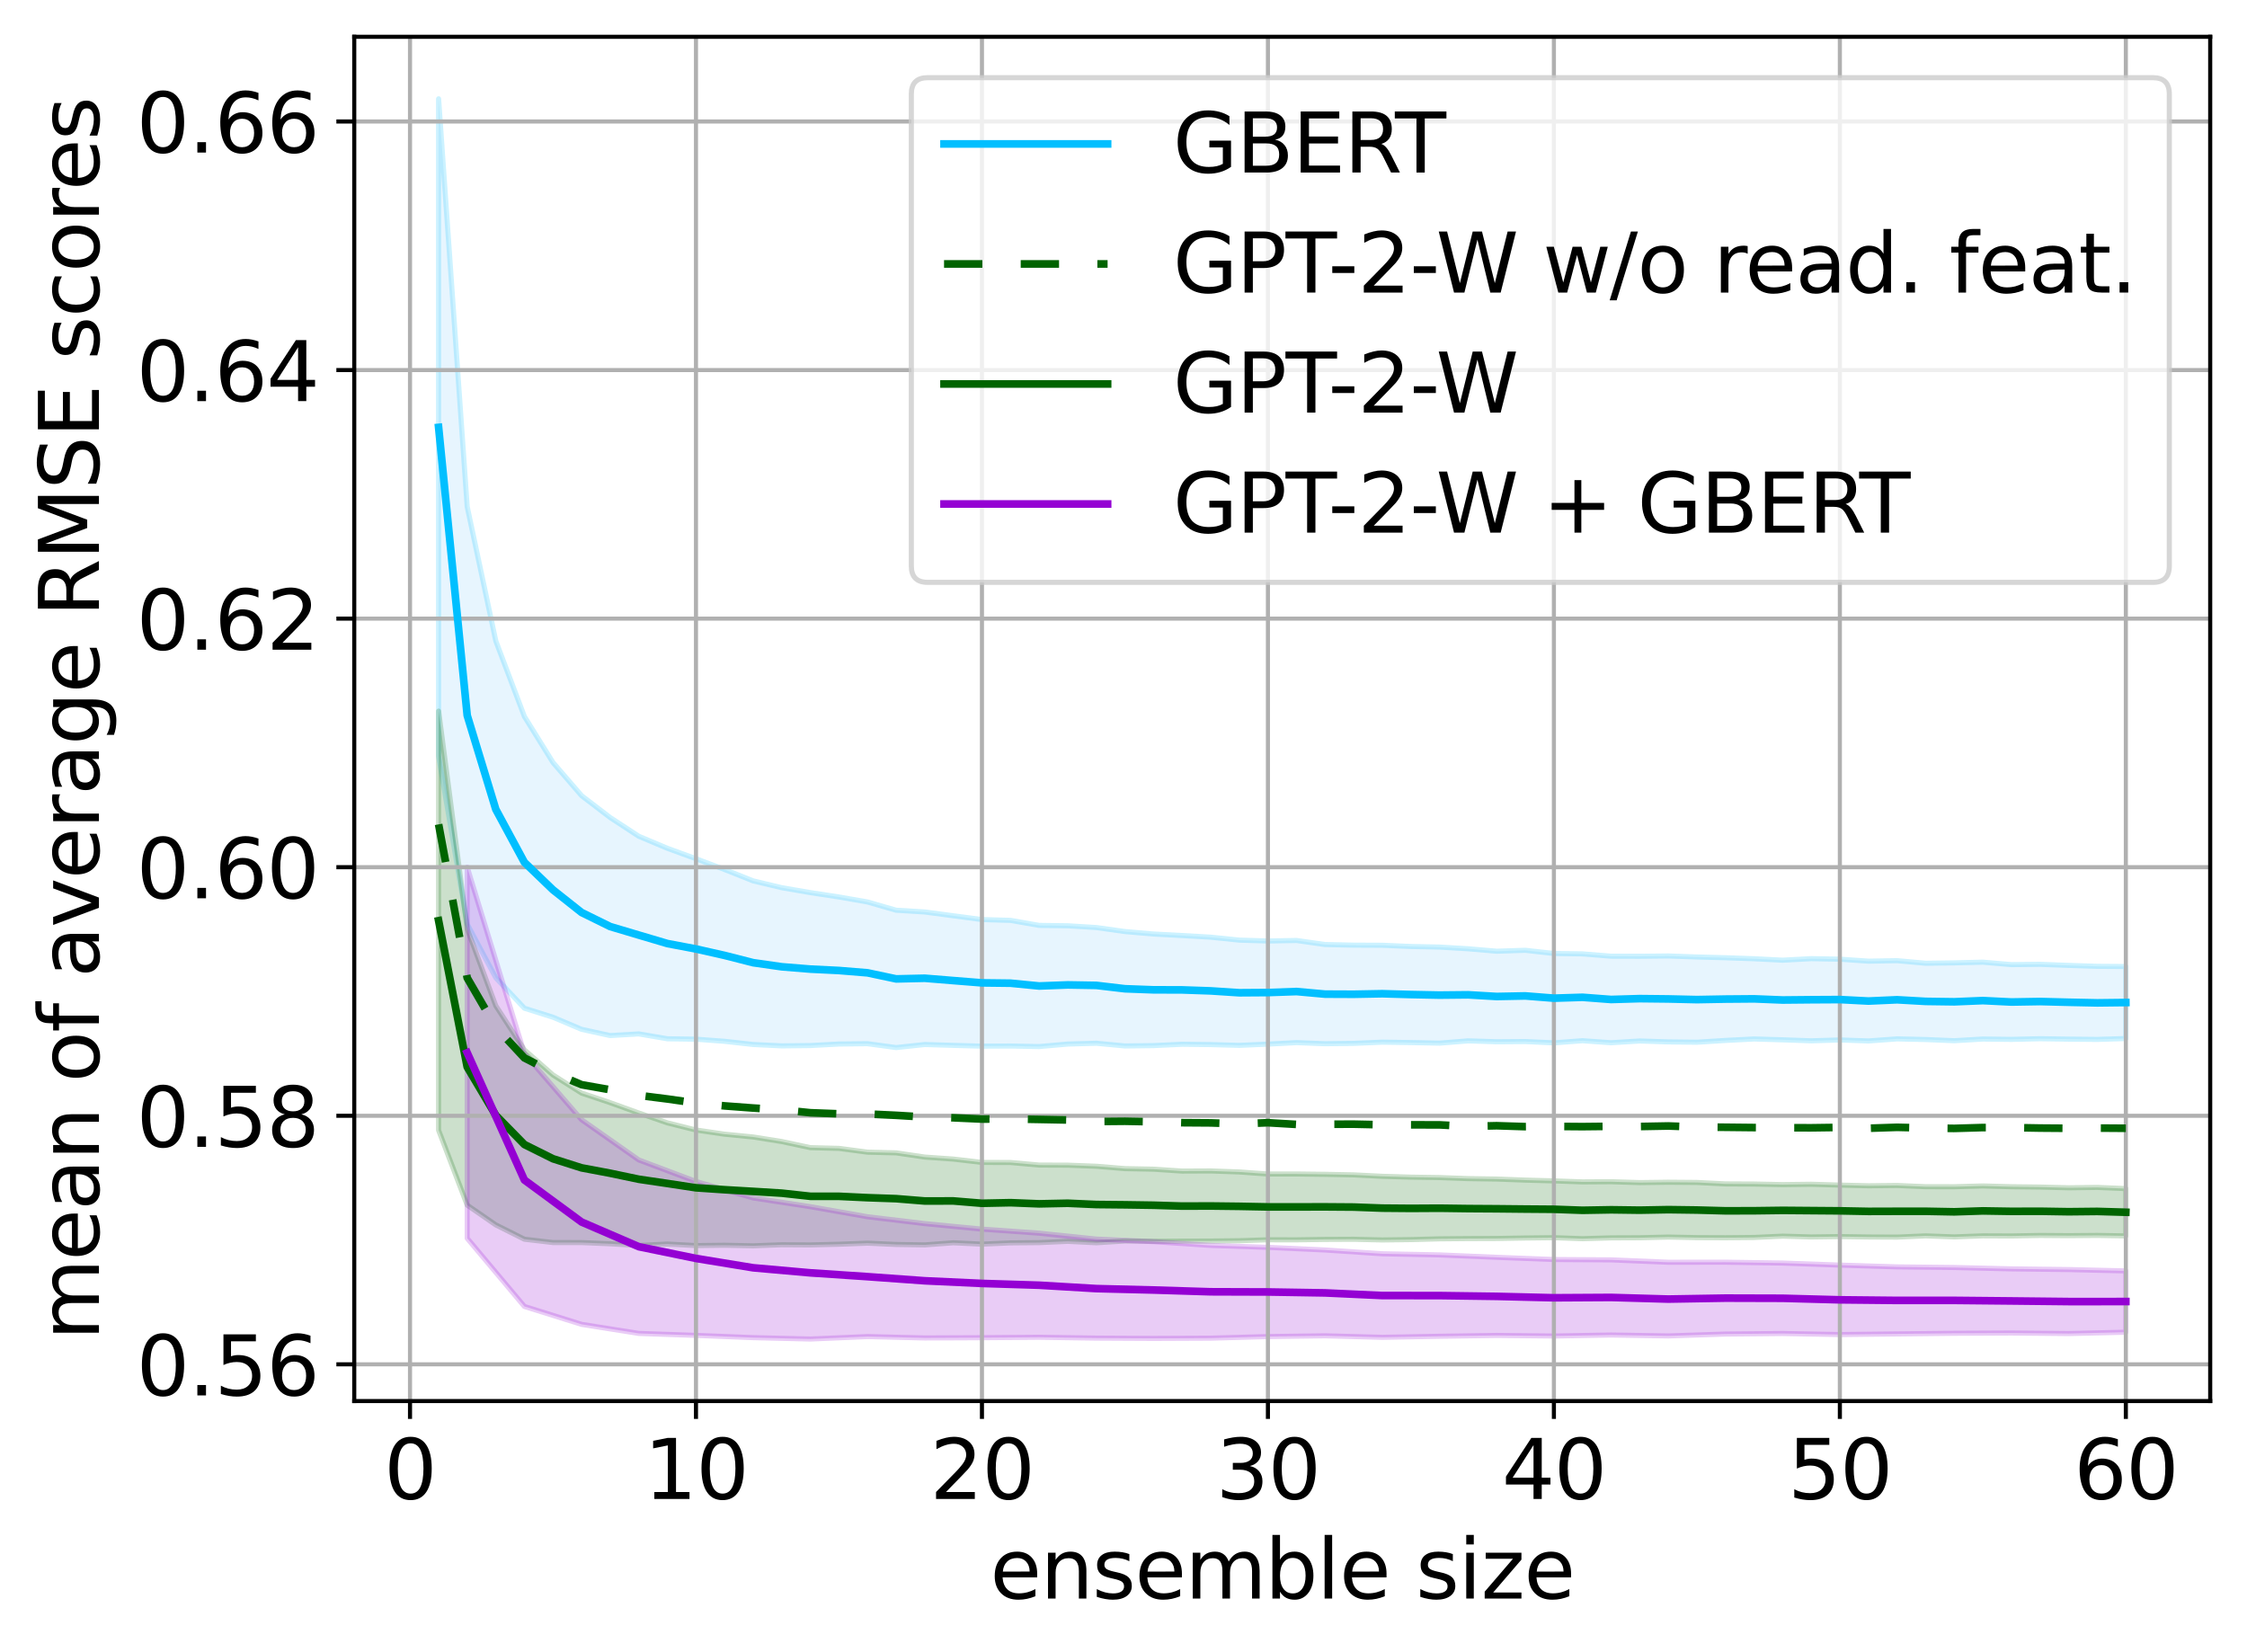 <?xml version="1.0" encoding="utf-8" standalone="no"?>
<!DOCTYPE svg PUBLIC "-//W3C//DTD SVG 1.1//EN"
  "http://www.w3.org/Graphics/SVG/1.1/DTD/svg11.dtd">
<svg xmlns:xlink="http://www.w3.org/1999/xlink" width="439.64pt" height="323.29pt" viewBox="0 0 439.64 323.29" xmlns="http://www.w3.org/2000/svg" version="1.1">
 <defs>
  <style type="text/css">*{stroke-linejoin: round; stroke-linecap: butt}</style>
 </defs>
 <g id="figure_1">
  <g id="patch_1">
   <path d="M 0 323.29 
L 439.64 323.29 
L 439.64 0 
L 0 0 
z
" style="fill: #ffffff"/>
  </g>
  <g id="axes_1">
   <g id="patch_2">
    <path d="M 69.31 274.12 
L 432.44 274.12 
L 432.44 7.2 
L 69.31 7.2 
z
" style="fill: #ffffff"/>
   </g>
   <g id="PolyCollection_1">
    <defs>
     <path id="mc27f3100af" d="M 85.816 -303.957 
L 85.816 -175.389 
L 91.411 -142.479 
L 97.006 -131.984 
L 102.602 -126.025 
L 108.197 -124.263 
L 113.792 -121.894 
L 119.387 -120.674 
L 124.982 -121.002 
L 130.578 -120.045 
L 136.173 -119.967 
L 141.768 -119.552 
L 147.363 -118.928 
L 152.959 -118.658 
L 158.554 -118.72 
L 164.149 -119.021 
L 169.744 -119.085 
L 175.339 -118.325 
L 180.935 -118.923 
L 186.53 -118.755 
L 192.125 -118.602 
L 197.72 -118.63 
L 203.316 -118.521 
L 208.911 -119.015 
L 214.506 -119.172 
L 220.101 -118.641 
L 225.696 -118.709 
L 231.292 -118.975 
L 236.887 -118.908 
L 242.482 -118.756 
L 248.077 -119.003 
L 253.673 -119.293 
L 259.268 -119.078 
L 264.863 -119.148 
L 270.458 -119.383 
L 276.054 -119.303 
L 281.649 -119.192 
L 287.244 -119.638 
L 292.839 -119.464 
L 298.434 -119.504 
L 304.03 -119.247 
L 309.625 -119.669 
L 315.22 -119.27 
L 320.815 -119.615 
L 326.411 -119.434 
L 332.006 -119.369 
L 337.601 -119.722 
L 343.196 -120.009 
L 348.791 -119.844 
L 354.387 -119.648 
L 359.982 -119.814 
L 365.577 -119.622 
L 371.172 -120.025 
L 376.768 -119.9 
L 382.363 -119.667 
L 387.958 -119.997 
L 393.553 -119.926 
L 399.148 -120.056 
L 404.744 -119.977 
L 410.339 -119.922 
L 415.934 -120.093 
L 415.934 -134.186 
L 415.934 -134.186 
L 410.339 -134.225 
L 404.744 -134.406 
L 399.148 -134.614 
L 393.553 -134.555 
L 387.958 -135.037 
L 382.363 -134.901 
L 376.768 -134.824 
L 371.172 -135.333 
L 365.577 -135.235 
L 359.982 -135.623 
L 354.387 -135.727 
L 348.791 -135.425 
L 343.196 -135.71 
L 337.601 -135.906 
L 332.006 -136.053 
L 326.411 -136.25 
L 320.815 -136.19 
L 315.22 -136.205 
L 309.625 -136.658 
L 304.03 -136.735 
L 298.434 -137.362 
L 292.839 -137.181 
L 287.244 -137.659 
L 281.649 -137.991 
L 276.054 -138.103 
L 270.458 -138.344 
L 264.863 -138.368 
L 259.268 -138.486 
L 253.673 -139.281 
L 248.077 -139.181 
L 242.482 -139.351 
L 236.887 -139.926 
L 231.292 -140.247 
L 225.696 -140.546 
L 220.101 -141.027 
L 214.506 -141.812 
L 208.911 -142.157 
L 203.316 -142.234 
L 197.72 -143.214 
L 192.125 -143.373 
L 186.53 -144.115 
L 180.935 -144.858 
L 175.339 -145.201 
L 169.744 -146.813 
L 164.149 -147.792 
L 158.554 -148.643 
L 152.959 -149.609 
L 147.363 -150.938 
L 141.768 -153.165 
L 136.173 -155.274 
L 130.578 -157.316 
L 124.982 -159.671 
L 119.387 -163.332 
L 113.792 -167.613 
L 108.197 -174.104 
L 102.602 -183.107 
L 97.006 -197.886 
L 91.411 -224.155 
L 85.816 -303.957 
z
" style="stroke: #00bfff; stroke-opacity: 0.2"/>
    </defs>
    <g clip-path="url(#pdb41b72224)">
     <use xlink:href="#mc27f3100af" x="0" y="323.29" style="fill: #87cefa; fill-opacity: 0.2; stroke: #00bfff; stroke-opacity: 0.2"/>
    </g>
   </g>
   <g id="PolyCollection_2">
    <defs>
     <path id="m985835ddc8" d="M 85.816 -184.152 
L 85.816 -102.153 
L 91.411 -87.497 
L 97.006 -83.635 
L 102.602 -80.833 
L 108.197 -80.175 
L 113.792 -80.172 
L 119.387 -79.937 
L 124.982 -79.607 
L 130.578 -79.886 
L 136.173 -79.585 
L 141.768 -79.65 
L 147.363 -79.539 
L 152.959 -79.744 
L 158.554 -79.711 
L 164.149 -79.846 
L 169.744 -80.057 
L 175.339 -79.801 
L 180.935 -79.717 
L 186.53 -80.133 
L 192.125 -79.864 
L 197.72 -80.114 
L 203.316 -80.162 
L 208.911 -80.416 
L 214.506 -80.133 
L 220.101 -80.486 
L 225.696 -80.429 
L 231.292 -80.458 
L 236.887 -80.471 
L 242.482 -80.535 
L 248.077 -80.718 
L 253.673 -80.71 
L 259.268 -80.795 
L 264.863 -80.82 
L 270.458 -80.687 
L 276.054 -80.757 
L 281.649 -80.905 
L 287.244 -80.956 
L 292.839 -80.975 
L 298.434 -81.068 
L 304.03 -81.132 
L 309.625 -80.935 
L 315.22 -81.095 
L 320.815 -81.118 
L 326.411 -81.251 
L 332.006 -81.143 
L 337.601 -81.122 
L 343.196 -81.174 
L 348.791 -81.43 
L 354.387 -81.272 
L 359.982 -81.347 
L 365.577 -81.266 
L 371.172 -81.24 
L 376.768 -81.486 
L 382.363 -81.282 
L 387.958 -81.491 
L 393.553 -81.467 
L 399.148 -81.565 
L 404.744 -81.525 
L 410.339 -81.571 
L 415.934 -81.48 
L 415.934 -90.734 
L 415.934 -90.734 
L 410.339 -90.968 
L 404.744 -90.896 
L 399.148 -91.036 
L 393.553 -91.099 
L 387.958 -91.253 
L 382.363 -91.098 
L 376.768 -91.106 
L 371.172 -91.344 
L 365.577 -91.284 
L 359.982 -91.421 
L 354.387 -91.583 
L 348.791 -91.516 
L 343.196 -91.627 
L 337.601 -91.654 
L 332.006 -91.937 
L 326.411 -91.981 
L 320.815 -91.908 
L 315.22 -92.081 
L 309.625 -92.046 
L 304.03 -92.244 
L 298.434 -92.395 
L 292.839 -92.601 
L 287.244 -92.689 
L 281.649 -92.892 
L 276.054 -92.975 
L 270.458 -93.139 
L 264.863 -93.42 
L 259.268 -93.528 
L 253.673 -93.595 
L 248.077 -93.59 
L 242.482 -93.991 
L 236.887 -94.187 
L 231.292 -94.161 
L 225.696 -94.532 
L 220.101 -94.643 
L 214.506 -95.105 
L 208.911 -95.32 
L 203.316 -95.342 
L 197.72 -95.841 
L 192.125 -95.858 
L 186.53 -96.508 
L 180.935 -96.904 
L 175.339 -97.727 
L 169.744 -97.86 
L 164.149 -98.602 
L 158.554 -98.748 
L 152.959 -99.938 
L 147.363 -100.834 
L 141.768 -101.38 
L 136.173 -102.197 
L 130.578 -103.594 
L 124.982 -105.523 
L 119.387 -107.545 
L 113.792 -109.419 
L 108.197 -112.968 
L 102.602 -117.884 
L 97.006 -126.512 
L 91.411 -141.551 
L 85.816 -184.152 
z
" style="stroke: #006400; stroke-opacity: 0.2"/>
    </defs>
    <g clip-path="url(#pdb41b72224)">
     <use xlink:href="#m985835ddc8" x="0" y="323.29" style="fill: #006400; fill-opacity: 0.2; stroke: #006400; stroke-opacity: 0.2"/>
    </g>
   </g>
   <g id="PolyCollection_3">
    <defs>
     <path id="m4ecbd7108c" d="M 91.411 -153.626 
L 91.411 -81.01 
L 102.602 -67.675 
L 113.792 -64.173 
L 124.982 -62.397 
L 136.173 -62.017 
L 147.363 -61.573 
L 158.554 -61.303 
L 169.744 -61.782 
L 180.935 -61.511 
L 192.125 -61.56 
L 203.316 -61.648 
L 214.506 -61.481 
L 225.696 -61.423 
L 236.887 -61.473 
L 248.077 -61.783 
L 259.268 -61.93 
L 270.458 -61.635 
L 281.649 -61.84 
L 292.839 -62.004 
L 304.03 -61.89 
L 315.22 -62.087 
L 326.411 -61.908 
L 337.601 -62.276 
L 348.791 -62.382 
L 359.982 -62.177 
L 371.172 -62.301 
L 382.363 -62.424 
L 393.553 -62.477 
L 404.744 -62.371 
L 415.934 -62.634 
L 415.934 -74.631 
L 415.934 -74.631 
L 404.744 -74.893 
L 393.553 -75.029 
L 382.363 -75.298 
L 371.172 -75.416 
L 359.982 -75.766 
L 348.791 -76.166 
L 337.601 -76.336 
L 326.411 -76.326 
L 315.22 -76.791 
L 304.03 -76.858 
L 292.839 -77.289 
L 281.649 -77.761 
L 270.458 -77.985 
L 259.268 -78.722 
L 248.077 -79.236 
L 236.887 -79.617 
L 225.696 -80.359 
L 214.506 -80.854 
L 203.316 -82.014 
L 192.125 -82.8 
L 180.935 -83.884 
L 169.744 -85.224 
L 158.554 -87.196 
L 147.363 -88.906 
L 136.173 -92.126 
L 124.982 -96.339 
L 113.792 -104.211 
L 102.602 -117.162 
L 91.411 -153.626 
z
" style="stroke: #9400d3; stroke-opacity: 0.2"/>
    </defs>
    <g clip-path="url(#pdb41b72224)">
     <use xlink:href="#m4ecbd7108c" x="0" y="323.29" style="fill: #9400d3; fill-opacity: 0.2; stroke: #9400d3; stroke-opacity: 0.2"/>
    </g>
   </g>
   <g id="matplotlib.axis_1">
    <g id="xtick_1">
     <g id="line2d_1">
      <path d="M 80.221 274.12 
L 80.221 7.2 
" clip-path="url(#pdb41b72224)" style="fill: none; stroke: #b0b0b0; stroke-width: 0.8; stroke-linecap: square"/>
     </g>
     <g id="line2d_2">
      <defs>
       <path id="ma9f2003263" d="M 0 0 
L 0 3.5 
" style="stroke: #000000; stroke-width: 0.8"/>
      </defs>
      <g>
       <use xlink:href="#ma9f2003263" x="80.221" y="274.12" style="stroke: #000000; stroke-width: 0.8"/>
      </g>
     </g>
     <g id="text_1">
      <!-- 0 -->
      <g transform="translate(75.131 293.277)scale(0.16 -0.16)">
       <defs>
        <path id="DejaVuSans-30" d="M 2034 4250 
Q 1547 4250 1301 3770 
Q 1056 3291 1056 2328 
Q 1056 1369 1301 889 
Q 1547 409 2034 409 
Q 2525 409 2770 889 
Q 3016 1369 3016 2328 
Q 3016 3291 2770 3770 
Q 2525 4250 2034 4250 
z
M 2034 4750 
Q 2819 4750 3233 4129 
Q 3647 3509 3647 2328 
Q 3647 1150 3233 529 
Q 2819 -91 2034 -91 
Q 1250 -91 836 529 
Q 422 1150 422 2328 
Q 422 3509 836 4129 
Q 1250 4750 2034 4750 
z
" transform="scale(0.016)"/>
       </defs>
       <use xlink:href="#DejaVuSans-30"/>
      </g>
     </g>
    </g>
    <g id="xtick_2">
     <g id="line2d_3">
      <path d="M 136.173 274.12 
L 136.173 7.2 
" clip-path="url(#pdb41b72224)" style="fill: none; stroke: #b0b0b0; stroke-width: 0.8; stroke-linecap: square"/>
     </g>
     <g id="line2d_4">
      <g>
       <use xlink:href="#ma9f2003263" x="136.173" y="274.12" style="stroke: #000000; stroke-width: 0.8"/>
      </g>
     </g>
     <g id="text_2">
      <!-- 10 -->
      <g transform="translate(125.993 293.277)scale(0.16 -0.16)">
       <defs>
        <path id="DejaVuSans-31" d="M 794 531 
L 1825 531 
L 1825 4091 
L 703 3866 
L 703 4441 
L 1819 4666 
L 2450 4666 
L 2450 531 
L 3481 531 
L 3481 0 
L 794 0 
L 794 531 
z
" transform="scale(0.016)"/>
       </defs>
       <use xlink:href="#DejaVuSans-31"/>
       <use xlink:href="#DejaVuSans-30" x="63.623"/>
      </g>
     </g>
    </g>
    <g id="xtick_3">
     <g id="line2d_5">
      <path d="M 192.125 274.12 
L 192.125 7.2 
" clip-path="url(#pdb41b72224)" style="fill: none; stroke: #b0b0b0; stroke-width: 0.8; stroke-linecap: square"/>
     </g>
     <g id="line2d_6">
      <g>
       <use xlink:href="#ma9f2003263" x="192.125" y="274.12" style="stroke: #000000; stroke-width: 0.8"/>
      </g>
     </g>
     <g id="text_3">
      <!-- 20 -->
      <g transform="translate(181.945 293.277)scale(0.16 -0.16)">
       <defs>
        <path id="DejaVuSans-32" d="M 1228 531 
L 3431 531 
L 3431 0 
L 469 0 
L 469 531 
Q 828 903 1448 1529 
Q 2069 2156 2228 2338 
Q 2531 2678 2651 2914 
Q 2772 3150 2772 3378 
Q 2772 3750 2511 3984 
Q 2250 4219 1831 4219 
Q 1534 4219 1204 4116 
Q 875 4013 500 3803 
L 500 4441 
Q 881 4594 1212 4672 
Q 1544 4750 1819 4750 
Q 2544 4750 2975 4387 
Q 3406 4025 3406 3419 
Q 3406 3131 3298 2873 
Q 3191 2616 2906 2266 
Q 2828 2175 2409 1742 
Q 1991 1309 1228 531 
z
" transform="scale(0.016)"/>
       </defs>
       <use xlink:href="#DejaVuSans-32"/>
       <use xlink:href="#DejaVuSans-30" x="63.623"/>
      </g>
     </g>
    </g>
    <g id="xtick_4">
     <g id="line2d_7">
      <path d="M 248.077 274.12 
L 248.077 7.2 
" clip-path="url(#pdb41b72224)" style="fill: none; stroke: #b0b0b0; stroke-width: 0.8; stroke-linecap: square"/>
     </g>
     <g id="line2d_8">
      <g>
       <use xlink:href="#ma9f2003263" x="248.077" y="274.12" style="stroke: #000000; stroke-width: 0.8"/>
      </g>
     </g>
     <g id="text_4">
      <!-- 30 -->
      <g transform="translate(237.897 293.277)scale(0.16 -0.16)">
       <defs>
        <path id="DejaVuSans-33" d="M 2597 2516 
Q 3050 2419 3304 2112 
Q 3559 1806 3559 1356 
Q 3559 666 3084 287 
Q 2609 -91 1734 -91 
Q 1441 -91 1130 -33 
Q 819 25 488 141 
L 488 750 
Q 750 597 1062 519 
Q 1375 441 1716 441 
Q 2309 441 2620 675 
Q 2931 909 2931 1356 
Q 2931 1769 2642 2001 
Q 2353 2234 1838 2234 
L 1294 2234 
L 1294 2753 
L 1863 2753 
Q 2328 2753 2575 2939 
Q 2822 3125 2822 3475 
Q 2822 3834 2567 4026 
Q 2313 4219 1838 4219 
Q 1578 4219 1281 4162 
Q 984 4106 628 3988 
L 628 4550 
Q 988 4650 1302 4700 
Q 1616 4750 1894 4750 
Q 2613 4750 3031 4423 
Q 3450 4097 3450 3541 
Q 3450 3153 3228 2886 
Q 3006 2619 2597 2516 
z
" transform="scale(0.016)"/>
       </defs>
       <use xlink:href="#DejaVuSans-33"/>
       <use xlink:href="#DejaVuSans-30" x="63.623"/>
      </g>
     </g>
    </g>
    <g id="xtick_5">
     <g id="line2d_9">
      <path d="M 304.03 274.12 
L 304.03 7.2 
" clip-path="url(#pdb41b72224)" style="fill: none; stroke: #b0b0b0; stroke-width: 0.8; stroke-linecap: square"/>
     </g>
     <g id="line2d_10">
      <g>
       <use xlink:href="#ma9f2003263" x="304.03" y="274.12" style="stroke: #000000; stroke-width: 0.8"/>
      </g>
     </g>
     <g id="text_5">
      <!-- 40 -->
      <g transform="translate(293.85 293.277)scale(0.16 -0.16)">
       <defs>
        <path id="DejaVuSans-34" d="M 2419 4116 
L 825 1625 
L 2419 1625 
L 2419 4116 
z
M 2253 4666 
L 3047 4666 
L 3047 1625 
L 3713 1625 
L 3713 1100 
L 3047 1100 
L 3047 0 
L 2419 0 
L 2419 1100 
L 313 1100 
L 313 1709 
L 2253 4666 
z
" transform="scale(0.016)"/>
       </defs>
       <use xlink:href="#DejaVuSans-34"/>
       <use xlink:href="#DejaVuSans-30" x="63.623"/>
      </g>
     </g>
    </g>
    <g id="xtick_6">
     <g id="line2d_11">
      <path d="M 359.982 274.12 
L 359.982 7.2 
" clip-path="url(#pdb41b72224)" style="fill: none; stroke: #b0b0b0; stroke-width: 0.8; stroke-linecap: square"/>
     </g>
     <g id="line2d_12">
      <g>
       <use xlink:href="#ma9f2003263" x="359.982" y="274.12" style="stroke: #000000; stroke-width: 0.8"/>
      </g>
     </g>
     <g id="text_6">
      <!-- 50 -->
      <g transform="translate(349.802 293.277)scale(0.16 -0.16)">
       <defs>
        <path id="DejaVuSans-35" d="M 691 4666 
L 3169 4666 
L 3169 4134 
L 1269 4134 
L 1269 2991 
Q 1406 3038 1543 3061 
Q 1681 3084 1819 3084 
Q 2600 3084 3056 2656 
Q 3513 2228 3513 1497 
Q 3513 744 3044 326 
Q 2575 -91 1722 -91 
Q 1428 -91 1123 -41 
Q 819 9 494 109 
L 494 744 
Q 775 591 1075 516 
Q 1375 441 1709 441 
Q 2250 441 2565 725 
Q 2881 1009 2881 1497 
Q 2881 1984 2565 2268 
Q 2250 2553 1709 2553 
Q 1456 2553 1204 2497 
Q 953 2441 691 2322 
L 691 4666 
z
" transform="scale(0.016)"/>
       </defs>
       <use xlink:href="#DejaVuSans-35"/>
       <use xlink:href="#DejaVuSans-30" x="63.623"/>
      </g>
     </g>
    </g>
    <g id="xtick_7">
     <g id="line2d_13">
      <path d="M 415.934 274.12 
L 415.934 7.2 
" clip-path="url(#pdb41b72224)" style="fill: none; stroke: #b0b0b0; stroke-width: 0.8; stroke-linecap: square"/>
     </g>
     <g id="line2d_14">
      <g>
       <use xlink:href="#ma9f2003263" x="415.934" y="274.12" style="stroke: #000000; stroke-width: 0.8"/>
      </g>
     </g>
     <g id="text_7">
      <!-- 60 -->
      <g transform="translate(405.754 293.277)scale(0.16 -0.16)">
       <defs>
        <path id="DejaVuSans-36" d="M 2113 2584 
Q 1688 2584 1439 2293 
Q 1191 2003 1191 1497 
Q 1191 994 1439 701 
Q 1688 409 2113 409 
Q 2538 409 2786 701 
Q 3034 994 3034 1497 
Q 3034 2003 2786 2293 
Q 2538 2584 2113 2584 
z
M 3366 4563 
L 3366 3988 
Q 3128 4100 2886 4159 
Q 2644 4219 2406 4219 
Q 1781 4219 1451 3797 
Q 1122 3375 1075 2522 
Q 1259 2794 1537 2939 
Q 1816 3084 2150 3084 
Q 2853 3084 3261 2657 
Q 3669 2231 3669 1497 
Q 3669 778 3244 343 
Q 2819 -91 2113 -91 
Q 1303 -91 875 529 
Q 447 1150 447 2328 
Q 447 3434 972 4092 
Q 1497 4750 2381 4750 
Q 2619 4750 2861 4703 
Q 3103 4656 3366 4563 
z
" transform="scale(0.016)"/>
       </defs>
       <use xlink:href="#DejaVuSans-36"/>
       <use xlink:href="#DejaVuSans-30" x="63.623"/>
      </g>
     </g>
    </g>
    <g id="text_8">
     <!-- ensemble size -->
     <g transform="translate(193.722 312.762)scale(0.16 -0.16)">
      <defs>
       <path id="DejaVuSans-65" d="M 3597 1894 
L 3597 1613 
L 953 1613 
Q 991 1019 1311 708 
Q 1631 397 2203 397 
Q 2534 397 2845 478 
Q 3156 559 3463 722 
L 3463 178 
Q 3153 47 2828 -22 
Q 2503 -91 2169 -91 
Q 1331 -91 842 396 
Q 353 884 353 1716 
Q 353 2575 817 3079 
Q 1281 3584 2069 3584 
Q 2775 3584 3186 3129 
Q 3597 2675 3597 1894 
z
M 3022 2063 
Q 3016 2534 2758 2815 
Q 2500 3097 2075 3097 
Q 1594 3097 1305 2825 
Q 1016 2553 972 2059 
L 3022 2063 
z
" transform="scale(0.016)"/>
       <path id="DejaVuSans-6e" d="M 3513 2113 
L 3513 0 
L 2938 0 
L 2938 2094 
Q 2938 2591 2744 2837 
Q 2550 3084 2163 3084 
Q 1697 3084 1428 2787 
Q 1159 2491 1159 1978 
L 1159 0 
L 581 0 
L 581 3500 
L 1159 3500 
L 1159 2956 
Q 1366 3272 1645 3428 
Q 1925 3584 2291 3584 
Q 2894 3584 3203 3211 
Q 3513 2838 3513 2113 
z
" transform="scale(0.016)"/>
       <path id="DejaVuSans-73" d="M 2834 3397 
L 2834 2853 
Q 2591 2978 2328 3040 
Q 2066 3103 1784 3103 
Q 1356 3103 1142 2972 
Q 928 2841 928 2578 
Q 928 2378 1081 2264 
Q 1234 2150 1697 2047 
L 1894 2003 
Q 2506 1872 2764 1633 
Q 3022 1394 3022 966 
Q 3022 478 2636 193 
Q 2250 -91 1575 -91 
Q 1294 -91 989 -36 
Q 684 19 347 128 
L 347 722 
Q 666 556 975 473 
Q 1284 391 1588 391 
Q 1994 391 2212 530 
Q 2431 669 2431 922 
Q 2431 1156 2273 1281 
Q 2116 1406 1581 1522 
L 1381 1569 
Q 847 1681 609 1914 
Q 372 2147 372 2553 
Q 372 3047 722 3315 
Q 1072 3584 1716 3584 
Q 2034 3584 2315 3537 
Q 2597 3491 2834 3397 
z
" transform="scale(0.016)"/>
       <path id="DejaVuSans-6d" d="M 3328 2828 
Q 3544 3216 3844 3400 
Q 4144 3584 4550 3584 
Q 5097 3584 5394 3201 
Q 5691 2819 5691 2113 
L 5691 0 
L 5113 0 
L 5113 2094 
Q 5113 2597 4934 2840 
Q 4756 3084 4391 3084 
Q 3944 3084 3684 2787 
Q 3425 2491 3425 1978 
L 3425 0 
L 2847 0 
L 2847 2094 
Q 2847 2600 2669 2842 
Q 2491 3084 2119 3084 
Q 1678 3084 1418 2786 
Q 1159 2488 1159 1978 
L 1159 0 
L 581 0 
L 581 3500 
L 1159 3500 
L 1159 2956 
Q 1356 3278 1631 3431 
Q 1906 3584 2284 3584 
Q 2666 3584 2933 3390 
Q 3200 3197 3328 2828 
z
" transform="scale(0.016)"/>
       <path id="DejaVuSans-62" d="M 3116 1747 
Q 3116 2381 2855 2742 
Q 2594 3103 2138 3103 
Q 1681 3103 1420 2742 
Q 1159 2381 1159 1747 
Q 1159 1113 1420 752 
Q 1681 391 2138 391 
Q 2594 391 2855 752 
Q 3116 1113 3116 1747 
z
M 1159 2969 
Q 1341 3281 1617 3432 
Q 1894 3584 2278 3584 
Q 2916 3584 3314 3078 
Q 3713 2572 3713 1747 
Q 3713 922 3314 415 
Q 2916 -91 2278 -91 
Q 1894 -91 1617 61 
Q 1341 213 1159 525 
L 1159 0 
L 581 0 
L 581 4863 
L 1159 4863 
L 1159 2969 
z
" transform="scale(0.016)"/>
       <path id="DejaVuSans-6c" d="M 603 4863 
L 1178 4863 
L 1178 0 
L 603 0 
L 603 4863 
z
" transform="scale(0.016)"/>
       <path id="DejaVuSans-20" transform="scale(0.016)"/>
       <path id="DejaVuSans-69" d="M 603 3500 
L 1178 3500 
L 1178 0 
L 603 0 
L 603 3500 
z
M 603 4863 
L 1178 4863 
L 1178 4134 
L 603 4134 
L 603 4863 
z
" transform="scale(0.016)"/>
       <path id="DejaVuSans-7a" d="M 353 3500 
L 3084 3500 
L 3084 2975 
L 922 459 
L 3084 459 
L 3084 0 
L 275 0 
L 275 525 
L 2438 3041 
L 353 3041 
L 353 3500 
z
" transform="scale(0.016)"/>
      </defs>
      <use xlink:href="#DejaVuSans-65"/>
      <use xlink:href="#DejaVuSans-6e" x="61.523"/>
      <use xlink:href="#DejaVuSans-73" x="124.902"/>
      <use xlink:href="#DejaVuSans-65" x="177.002"/>
      <use xlink:href="#DejaVuSans-6d" x="238.525"/>
      <use xlink:href="#DejaVuSans-62" x="335.938"/>
      <use xlink:href="#DejaVuSans-6c" x="399.414"/>
      <use xlink:href="#DejaVuSans-65" x="427.197"/>
      <use xlink:href="#DejaVuSans-20" x="488.721"/>
      <use xlink:href="#DejaVuSans-73" x="520.508"/>
      <use xlink:href="#DejaVuSans-69" x="572.607"/>
      <use xlink:href="#DejaVuSans-7a" x="600.391"/>
      <use xlink:href="#DejaVuSans-65" x="652.881"/>
     </g>
    </g>
   </g>
   <g id="matplotlib.axis_2">
    <g id="ytick_1">
     <g id="line2d_15">
      <path d="M 69.31 266.942 
L 432.44 266.942 
" clip-path="url(#pdb41b72224)" style="fill: none; stroke: #b0b0b0; stroke-width: 0.8; stroke-linecap: square"/>
     </g>
     <g id="line2d_16">
      <defs>
       <path id="m5386f995da" d="M 0 0 
L -3.5 0 
" style="stroke: #000000; stroke-width: 0.8"/>
      </defs>
      <g>
       <use xlink:href="#m5386f995da" x="69.31" y="266.942" style="stroke: #000000; stroke-width: 0.8"/>
      </g>
     </g>
     <g id="text_9">
      <!-- 0.56 -->
      <g transform="translate(26.685 273.02)scale(0.16 -0.16)">
       <defs>
        <path id="DejaVuSans-2e" d="M 684 794 
L 1344 794 
L 1344 0 
L 684 0 
L 684 794 
z
" transform="scale(0.016)"/>
       </defs>
       <use xlink:href="#DejaVuSans-30"/>
       <use xlink:href="#DejaVuSans-2e" x="63.623"/>
       <use xlink:href="#DejaVuSans-35" x="95.41"/>
       <use xlink:href="#DejaVuSans-36" x="159.033"/>
      </g>
     </g>
    </g>
    <g id="ytick_2">
     <g id="line2d_17">
      <path d="M 69.31 218.307 
L 432.44 218.307 
" clip-path="url(#pdb41b72224)" style="fill: none; stroke: #b0b0b0; stroke-width: 0.8; stroke-linecap: square"/>
     </g>
     <g id="line2d_18">
      <g>
       <use xlink:href="#m5386f995da" x="69.31" y="218.307" style="stroke: #000000; stroke-width: 0.8"/>
      </g>
     </g>
     <g id="text_10">
      <!-- 0.58 -->
      <g transform="translate(26.685 224.386)scale(0.16 -0.16)">
       <defs>
        <path id="DejaVuSans-38" d="M 2034 2216 
Q 1584 2216 1326 1975 
Q 1069 1734 1069 1313 
Q 1069 891 1326 650 
Q 1584 409 2034 409 
Q 2484 409 2743 651 
Q 3003 894 3003 1313 
Q 3003 1734 2745 1975 
Q 2488 2216 2034 2216 
z
M 1403 2484 
Q 997 2584 770 2862 
Q 544 3141 544 3541 
Q 544 4100 942 4425 
Q 1341 4750 2034 4750 
Q 2731 4750 3128 4425 
Q 3525 4100 3525 3541 
Q 3525 3141 3298 2862 
Q 3072 2584 2669 2484 
Q 3125 2378 3379 2068 
Q 3634 1759 3634 1313 
Q 3634 634 3220 271 
Q 2806 -91 2034 -91 
Q 1263 -91 848 271 
Q 434 634 434 1313 
Q 434 1759 690 2068 
Q 947 2378 1403 2484 
z
M 1172 3481 
Q 1172 3119 1398 2916 
Q 1625 2713 2034 2713 
Q 2441 2713 2670 2916 
Q 2900 3119 2900 3481 
Q 2900 3844 2670 4047 
Q 2441 4250 2034 4250 
Q 1625 4250 1398 4047 
Q 1172 3844 1172 3481 
z
" transform="scale(0.016)"/>
       </defs>
       <use xlink:href="#DejaVuSans-30"/>
       <use xlink:href="#DejaVuSans-2e" x="63.623"/>
       <use xlink:href="#DejaVuSans-35" x="95.41"/>
       <use xlink:href="#DejaVuSans-38" x="159.033"/>
      </g>
     </g>
    </g>
    <g id="ytick_3">
     <g id="line2d_19">
      <path d="M 69.31 169.673 
L 432.44 169.673 
" clip-path="url(#pdb41b72224)" style="fill: none; stroke: #b0b0b0; stroke-width: 0.8; stroke-linecap: square"/>
     </g>
     <g id="line2d_20">
      <g>
       <use xlink:href="#m5386f995da" x="69.31" y="169.673" style="stroke: #000000; stroke-width: 0.8"/>
      </g>
     </g>
     <g id="text_11">
      <!-- 0.60 -->
      <g transform="translate(26.685 175.752)scale(0.16 -0.16)">
       <use xlink:href="#DejaVuSans-30"/>
       <use xlink:href="#DejaVuSans-2e" x="63.623"/>
       <use xlink:href="#DejaVuSans-36" x="95.41"/>
       <use xlink:href="#DejaVuSans-30" x="159.033"/>
      </g>
     </g>
    </g>
    <g id="ytick_4">
     <g id="line2d_21">
      <path d="M 69.31 121.039 
L 432.44 121.039 
" clip-path="url(#pdb41b72224)" style="fill: none; stroke: #b0b0b0; stroke-width: 0.8; stroke-linecap: square"/>
     </g>
     <g id="line2d_22">
      <g>
       <use xlink:href="#m5386f995da" x="69.31" y="121.039" style="stroke: #000000; stroke-width: 0.8"/>
      </g>
     </g>
     <g id="text_12">
      <!-- 0.62 -->
      <g transform="translate(26.685 127.117)scale(0.16 -0.16)">
       <use xlink:href="#DejaVuSans-30"/>
       <use xlink:href="#DejaVuSans-2e" x="63.623"/>
       <use xlink:href="#DejaVuSans-36" x="95.41"/>
       <use xlink:href="#DejaVuSans-32" x="159.033"/>
      </g>
     </g>
    </g>
    <g id="ytick_5">
     <g id="line2d_23">
      <path d="M 69.31 72.404 
L 432.44 72.404 
" clip-path="url(#pdb41b72224)" style="fill: none; stroke: #b0b0b0; stroke-width: 0.8; stroke-linecap: square"/>
     </g>
     <g id="line2d_24">
      <g>
       <use xlink:href="#m5386f995da" x="69.31" y="72.404" style="stroke: #000000; stroke-width: 0.8"/>
      </g>
     </g>
     <g id="text_13">
      <!-- 0.64 -->
      <g transform="translate(26.685 78.483)scale(0.16 -0.16)">
       <use xlink:href="#DejaVuSans-30"/>
       <use xlink:href="#DejaVuSans-2e" x="63.623"/>
       <use xlink:href="#DejaVuSans-36" x="95.41"/>
       <use xlink:href="#DejaVuSans-34" x="159.033"/>
      </g>
     </g>
    </g>
    <g id="ytick_6">
     <g id="line2d_25">
      <path d="M 69.31 23.77 
L 432.44 23.77 
" clip-path="url(#pdb41b72224)" style="fill: none; stroke: #b0b0b0; stroke-width: 0.8; stroke-linecap: square"/>
     </g>
     <g id="line2d_26">
      <g>
       <use xlink:href="#m5386f995da" x="69.31" y="23.77" style="stroke: #000000; stroke-width: 0.8"/>
      </g>
     </g>
     <g id="text_14">
      <!-- 0.66 -->
      <g transform="translate(26.685 29.849)scale(0.16 -0.16)">
       <use xlink:href="#DejaVuSans-30"/>
       <use xlink:href="#DejaVuSans-2e" x="63.623"/>
       <use xlink:href="#DejaVuSans-36" x="95.41"/>
       <use xlink:href="#DejaVuSans-36" x="159.033"/>
      </g>
     </g>
    </g>
    <g id="text_15">
     <!-- mean of average RMSE scores -->
     <g transform="translate(19.358 262.236)rotate(-90)scale(0.16 -0.16)">
      <defs>
       <path id="DejaVuSans-61" d="M 2194 1759 
Q 1497 1759 1228 1600 
Q 959 1441 959 1056 
Q 959 750 1161 570 
Q 1363 391 1709 391 
Q 2188 391 2477 730 
Q 2766 1069 2766 1631 
L 2766 1759 
L 2194 1759 
z
M 3341 1997 
L 3341 0 
L 2766 0 
L 2766 531 
Q 2569 213 2275 61 
Q 1981 -91 1556 -91 
Q 1019 -91 701 211 
Q 384 513 384 1019 
Q 384 1609 779 1909 
Q 1175 2209 1959 2209 
L 2766 2209 
L 2766 2266 
Q 2766 2663 2505 2880 
Q 2244 3097 1772 3097 
Q 1472 3097 1187 3025 
Q 903 2953 641 2809 
L 641 3341 
Q 956 3463 1253 3523 
Q 1550 3584 1831 3584 
Q 2591 3584 2966 3190 
Q 3341 2797 3341 1997 
z
" transform="scale(0.016)"/>
       <path id="DejaVuSans-6f" d="M 1959 3097 
Q 1497 3097 1228 2736 
Q 959 2375 959 1747 
Q 959 1119 1226 758 
Q 1494 397 1959 397 
Q 2419 397 2687 759 
Q 2956 1122 2956 1747 
Q 2956 2369 2687 2733 
Q 2419 3097 1959 3097 
z
M 1959 3584 
Q 2709 3584 3137 3096 
Q 3566 2609 3566 1747 
Q 3566 888 3137 398 
Q 2709 -91 1959 -91 
Q 1206 -91 779 398 
Q 353 888 353 1747 
Q 353 2609 779 3096 
Q 1206 3584 1959 3584 
z
" transform="scale(0.016)"/>
       <path id="DejaVuSans-66" d="M 2375 4863 
L 2375 4384 
L 1825 4384 
Q 1516 4384 1395 4259 
Q 1275 4134 1275 3809 
L 1275 3500 
L 2222 3500 
L 2222 3053 
L 1275 3053 
L 1275 0 
L 697 0 
L 697 3053 
L 147 3053 
L 147 3500 
L 697 3500 
L 697 3744 
Q 697 4328 969 4595 
Q 1241 4863 1831 4863 
L 2375 4863 
z
" transform="scale(0.016)"/>
       <path id="DejaVuSans-76" d="M 191 3500 
L 800 3500 
L 1894 563 
L 2988 3500 
L 3597 3500 
L 2284 0 
L 1503 0 
L 191 3500 
z
" transform="scale(0.016)"/>
       <path id="DejaVuSans-72" d="M 2631 2963 
Q 2534 3019 2420 3045 
Q 2306 3072 2169 3072 
Q 1681 3072 1420 2755 
Q 1159 2438 1159 1844 
L 1159 0 
L 581 0 
L 581 3500 
L 1159 3500 
L 1159 2956 
Q 1341 3275 1631 3429 
Q 1922 3584 2338 3584 
Q 2397 3584 2469 3576 
Q 2541 3569 2628 3553 
L 2631 2963 
z
" transform="scale(0.016)"/>
       <path id="DejaVuSans-67" d="M 2906 1791 
Q 2906 2416 2648 2759 
Q 2391 3103 1925 3103 
Q 1463 3103 1205 2759 
Q 947 2416 947 1791 
Q 947 1169 1205 825 
Q 1463 481 1925 481 
Q 2391 481 2648 825 
Q 2906 1169 2906 1791 
z
M 3481 434 
Q 3481 -459 3084 -895 
Q 2688 -1331 1869 -1331 
Q 1566 -1331 1297 -1286 
Q 1028 -1241 775 -1147 
L 775 -588 
Q 1028 -725 1275 -790 
Q 1522 -856 1778 -856 
Q 2344 -856 2625 -561 
Q 2906 -266 2906 331 
L 2906 616 
Q 2728 306 2450 153 
Q 2172 0 1784 0 
Q 1141 0 747 490 
Q 353 981 353 1791 
Q 353 2603 747 3093 
Q 1141 3584 1784 3584 
Q 2172 3584 2450 3431 
Q 2728 3278 2906 2969 
L 2906 3500 
L 3481 3500 
L 3481 434 
z
" transform="scale(0.016)"/>
       <path id="DejaVuSans-52" d="M 2841 2188 
Q 3044 2119 3236 1894 
Q 3428 1669 3622 1275 
L 4263 0 
L 3584 0 
L 2988 1197 
Q 2756 1666 2539 1819 
Q 2322 1972 1947 1972 
L 1259 1972 
L 1259 0 
L 628 0 
L 628 4666 
L 2053 4666 
Q 2853 4666 3247 4331 
Q 3641 3997 3641 3322 
Q 3641 2881 3436 2590 
Q 3231 2300 2841 2188 
z
M 1259 4147 
L 1259 2491 
L 2053 2491 
Q 2509 2491 2742 2702 
Q 2975 2913 2975 3322 
Q 2975 3731 2742 3939 
Q 2509 4147 2053 4147 
L 1259 4147 
z
" transform="scale(0.016)"/>
       <path id="DejaVuSans-4d" d="M 628 4666 
L 1569 4666 
L 2759 1491 
L 3956 4666 
L 4897 4666 
L 4897 0 
L 4281 0 
L 4281 4097 
L 3078 897 
L 2444 897 
L 1241 4097 
L 1241 0 
L 628 0 
L 628 4666 
z
" transform="scale(0.016)"/>
       <path id="DejaVuSans-53" d="M 3425 4513 
L 3425 3897 
Q 3066 4069 2747 4153 
Q 2428 4238 2131 4238 
Q 1616 4238 1336 4038 
Q 1056 3838 1056 3469 
Q 1056 3159 1242 3001 
Q 1428 2844 1947 2747 
L 2328 2669 
Q 3034 2534 3370 2195 
Q 3706 1856 3706 1288 
Q 3706 609 3251 259 
Q 2797 -91 1919 -91 
Q 1588 -91 1214 -16 
Q 841 59 441 206 
L 441 856 
Q 825 641 1194 531 
Q 1563 422 1919 422 
Q 2459 422 2753 634 
Q 3047 847 3047 1241 
Q 3047 1584 2836 1778 
Q 2625 1972 2144 2069 
L 1759 2144 
Q 1053 2284 737 2584 
Q 422 2884 422 3419 
Q 422 4038 858 4394 
Q 1294 4750 2059 4750 
Q 2388 4750 2728 4690 
Q 3069 4631 3425 4513 
z
" transform="scale(0.016)"/>
       <path id="DejaVuSans-45" d="M 628 4666 
L 3578 4666 
L 3578 4134 
L 1259 4134 
L 1259 2753 
L 3481 2753 
L 3481 2222 
L 1259 2222 
L 1259 531 
L 3634 531 
L 3634 0 
L 628 0 
L 628 4666 
z
" transform="scale(0.016)"/>
       <path id="DejaVuSans-63" d="M 3122 3366 
L 3122 2828 
Q 2878 2963 2633 3030 
Q 2388 3097 2138 3097 
Q 1578 3097 1268 2742 
Q 959 2388 959 1747 
Q 959 1106 1268 751 
Q 1578 397 2138 397 
Q 2388 397 2633 464 
Q 2878 531 3122 666 
L 3122 134 
Q 2881 22 2623 -34 
Q 2366 -91 2075 -91 
Q 1284 -91 818 406 
Q 353 903 353 1747 
Q 353 2603 823 3093 
Q 1294 3584 2113 3584 
Q 2378 3584 2631 3529 
Q 2884 3475 3122 3366 
z
" transform="scale(0.016)"/>
      </defs>
      <use xlink:href="#DejaVuSans-6d"/>
      <use xlink:href="#DejaVuSans-65" x="97.412"/>
      <use xlink:href="#DejaVuSans-61" x="158.936"/>
      <use xlink:href="#DejaVuSans-6e" x="220.215"/>
      <use xlink:href="#DejaVuSans-20" x="283.594"/>
      <use xlink:href="#DejaVuSans-6f" x="315.381"/>
      <use xlink:href="#DejaVuSans-66" x="376.562"/>
      <use xlink:href="#DejaVuSans-20" x="411.768"/>
      <use xlink:href="#DejaVuSans-61" x="443.555"/>
      <use xlink:href="#DejaVuSans-76" x="504.834"/>
      <use xlink:href="#DejaVuSans-65" x="564.014"/>
      <use xlink:href="#DejaVuSans-72" x="625.537"/>
      <use xlink:href="#DejaVuSans-61" x="666.65"/>
      <use xlink:href="#DejaVuSans-67" x="727.93"/>
      <use xlink:href="#DejaVuSans-65" x="791.406"/>
      <use xlink:href="#DejaVuSans-20" x="852.93"/>
      <use xlink:href="#DejaVuSans-52" x="884.717"/>
      <use xlink:href="#DejaVuSans-4d" x="954.199"/>
      <use xlink:href="#DejaVuSans-53" x="1040.479"/>
      <use xlink:href="#DejaVuSans-45" x="1103.955"/>
      <use xlink:href="#DejaVuSans-20" x="1167.139"/>
      <use xlink:href="#DejaVuSans-73" x="1198.926"/>
      <use xlink:href="#DejaVuSans-63" x="1251.025"/>
      <use xlink:href="#DejaVuSans-6f" x="1306.006"/>
      <use xlink:href="#DejaVuSans-72" x="1367.188"/>
      <use xlink:href="#DejaVuSans-65" x="1406.051"/>
      <use xlink:href="#DejaVuSans-73" x="1467.574"/>
     </g>
    </g>
   </g>
   <g id="line2d_27">
    <path d="M 85.816 83.617 
L 91.411 139.973 
L 97.006 158.355 
L 102.602 168.724 
L 108.197 174.106 
L 113.792 178.536 
L 119.387 181.287 
L 124.982 182.953 
L 130.578 184.61 
L 136.173 185.67 
L 141.768 186.931 
L 147.363 188.357 
L 152.959 189.156 
L 158.554 189.609 
L 164.149 189.883 
L 169.744 190.341 
L 175.339 191.527 
L 180.935 191.4 
L 186.53 191.855 
L 192.125 192.302 
L 197.72 192.368 
L 203.316 192.913 
L 208.911 192.704 
L 214.506 192.798 
L 220.101 193.456 
L 225.696 193.663 
L 231.292 193.679 
L 236.887 193.873 
L 242.482 194.237 
L 248.077 194.198 
L 253.673 194.003 
L 259.268 194.508 
L 264.863 194.532 
L 270.458 194.427 
L 276.054 194.587 
L 281.649 194.698 
L 287.244 194.642 
L 292.839 194.968 
L 298.434 194.857 
L 304.03 195.299 
L 309.625 195.127 
L 315.22 195.552 
L 320.815 195.388 
L 326.411 195.448 
L 332.006 195.579 
L 337.601 195.476 
L 343.196 195.431 
L 348.791 195.656 
L 354.387 195.603 
L 359.982 195.572 
L 365.577 195.862 
L 371.172 195.611 
L 376.768 195.928 
L 382.363 196.006 
L 387.958 195.773 
L 393.553 196.049 
L 399.148 195.955 
L 404.744 196.099 
L 410.339 196.217 
L 415.934 196.151 
" clip-path="url(#pdb41b72224)" style="fill: none; stroke: #00bfff; stroke-width: 1.5; stroke-linecap: square"/>
   </g>
   <g id="line2d_28">
    <path d="M 85.816 161.292 
L 91.411 191.331 
L 97.006 200.983 
L 102.602 206.988 
L 108.197 209.852 
L 113.792 212.232 
L 119.387 213.218 
L 124.982 214.312 
L 130.578 215.021 
L 136.173 215.813 
L 141.768 216.374 
L 147.363 216.793 
L 152.959 217.144 
L 158.554 217.716 
L 164.149 217.925 
L 169.744 217.955 
L 175.339 218.218 
L 180.935 218.553 
L 186.53 218.7 
L 192.125 218.953 
L 197.72 218.923 
L 203.316 219.021 
L 208.911 219.129 
L 214.506 219.429 
L 220.101 219.379 
L 225.696 219.482 
L 231.292 219.66 
L 236.887 219.699 
L 242.482 219.888 
L 248.077 219.667 
L 253.673 219.997 
L 259.268 219.965 
L 264.863 219.949 
L 270.458 220.068 
L 276.054 220.08 
L 281.649 220.088 
L 287.244 220.381 
L 292.839 220.255 
L 298.434 220.434 
L 304.03 220.387 
L 309.625 220.431 
L 315.22 220.37 
L 320.815 220.408 
L 326.411 220.305 
L 332.006 220.505 
L 337.601 220.555 
L 343.196 220.614 
L 348.791 220.644 
L 354.387 220.661 
L 359.982 220.584 
L 365.577 220.749 
L 371.172 220.565 
L 376.768 220.7 
L 382.363 220.778 
L 387.958 220.613 
L 393.553 220.615 
L 399.148 220.712 
L 404.744 220.755 
L 410.339 220.712 
L 415.934 220.752 
" clip-path="url(#pdb41b72224)" style="fill: none; stroke-dasharray: 7.5,7.5; stroke-dashoffset: 0; stroke: #006400; stroke-width: 1.5"/>
   </g>
   <g id="line2d_29">
    <path d="M 85.816 180.137 
L 91.411 208.766 
L 97.006 218.217 
L 102.602 223.932 
L 108.197 226.719 
L 113.792 228.495 
L 119.387 229.549 
L 124.982 230.725 
L 130.578 231.55 
L 136.173 232.399 
L 141.768 232.775 
L 147.363 233.104 
L 152.959 233.449 
L 158.554 234.061 
L 164.149 234.066 
L 169.744 234.332 
L 175.339 234.526 
L 180.935 234.979 
L 186.53 234.97 
L 192.125 235.429 
L 197.72 235.313 
L 203.316 235.538 
L 208.911 235.422 
L 214.506 235.671 
L 220.101 235.726 
L 225.696 235.81 
L 231.292 235.98 
L 236.887 235.961 
L 242.482 236.027 
L 248.077 236.136 
L 253.673 236.138 
L 259.268 236.129 
L 264.863 236.17 
L 270.458 236.377 
L 276.054 236.424 
L 281.649 236.392 
L 287.244 236.467 
L 292.839 236.502 
L 298.434 236.559 
L 304.03 236.602 
L 309.625 236.8 
L 315.22 236.702 
L 320.815 236.777 
L 326.411 236.674 
L 332.006 236.75 
L 337.601 236.902 
L 343.196 236.89 
L 348.791 236.817 
L 354.387 236.862 
L 359.982 236.906 
L 365.577 237.015 
L 371.172 236.998 
L 376.768 236.994 
L 382.363 237.1 
L 387.958 236.918 
L 393.553 237.007 
L 399.148 236.99 
L 404.744 237.08 
L 410.339 237.021 
L 415.934 237.183 
" clip-path="url(#pdb41b72224)" style="fill: none; stroke: #006400; stroke-width: 1.5; stroke-linecap: square"/>
   </g>
   <g id="line2d_30">
    <path d="M 91.411 205.972 
L 102.602 230.872 
L 113.792 239.098 
L 124.982 243.922 
L 136.173 246.219 
L 147.363 248.05 
L 158.554 249.04 
L 169.744 249.787 
L 180.935 250.592 
L 192.125 251.11 
L 203.316 251.459 
L 214.506 252.122 
L 225.696 252.399 
L 236.887 252.745 
L 248.077 252.781 
L 259.268 252.964 
L 270.458 253.48 
L 281.649 253.489 
L 292.839 253.643 
L 304.03 253.916 
L 315.22 253.851 
L 326.411 254.173 
L 337.601 253.984 
L 348.791 254.016 
L 359.982 254.318 
L 371.172 254.432 
L 382.363 254.429 
L 393.553 254.537 
L 404.744 254.658 
L 415.934 254.657 
" clip-path="url(#pdb41b72224)" style="fill: none; stroke: #9400d3; stroke-width: 1.5; stroke-linecap: square"/>
   </g>
   <g id="patch_3">
    <path d="M 69.31 274.12 
L 69.31 7.2 
" style="fill: none; stroke: #000000; stroke-width: 0.8; stroke-linejoin: miter; stroke-linecap: square"/>
   </g>
   <g id="patch_4">
    <path d="M 432.44 274.12 
L 432.44 7.2 
" style="fill: none; stroke: #000000; stroke-width: 0.8; stroke-linejoin: miter; stroke-linecap: square"/>
   </g>
   <g id="patch_5">
    <path d="M 69.31 274.12 
L 432.44 274.12 
" style="fill: none; stroke: #000000; stroke-width: 0.8; stroke-linejoin: miter; stroke-linecap: square"/>
   </g>
   <g id="patch_6">
    <path d="M 69.31 7.2 
L 432.44 7.2 
" style="fill: none; stroke: #000000; stroke-width: 0.8; stroke-linejoin: miter; stroke-linecap: square"/>
   </g>
   <g id="legend_1">
    <g id="patch_7">
     <path d="M 181.507 113.94 
L 421.24 113.94 
Q 424.44 113.94 424.44 110.74 
L 424.44 18.4 
Q 424.44 15.2 421.24 15.2 
L 181.507 15.2 
Q 178.308 15.2 178.308 18.4 
L 178.308 110.74 
Q 178.308 113.94 181.507 113.94 
z
" style="fill: #ffffff; opacity: 0.8; stroke: #cccccc; stroke-linejoin: miter"/>
    </g>
    <g id="line2d_31">
     <path d="M 184.708 28.157 
L 200.708 28.157 
L 216.708 28.157 
" style="fill: none; stroke: #00bfff; stroke-width: 1.5; stroke-linecap: square"/>
    </g>
    <g id="text_16">
     <!-- GBERT -->
     <g transform="translate(229.507 33.758)scale(0.16 -0.16)">
      <defs>
       <path id="DejaVuSans-47" d="M 3809 666 
L 3809 1919 
L 2778 1919 
L 2778 2438 
L 4434 2438 
L 4434 434 
Q 4069 175 3628 42 
Q 3188 -91 2688 -91 
Q 1594 -91 976 548 
Q 359 1188 359 2328 
Q 359 3472 976 4111 
Q 1594 4750 2688 4750 
Q 3144 4750 3555 4637 
Q 3966 4525 4313 4306 
L 4313 3634 
Q 3963 3931 3569 4081 
Q 3175 4231 2741 4231 
Q 1884 4231 1454 3753 
Q 1025 3275 1025 2328 
Q 1025 1384 1454 906 
Q 1884 428 2741 428 
Q 3075 428 3337 486 
Q 3600 544 3809 666 
z
" transform="scale(0.016)"/>
       <path id="DejaVuSans-42" d="M 1259 2228 
L 1259 519 
L 2272 519 
Q 2781 519 3026 730 
Q 3272 941 3272 1375 
Q 3272 1813 3026 2020 
Q 2781 2228 2272 2228 
L 1259 2228 
z
M 1259 4147 
L 1259 2741 
L 2194 2741 
Q 2656 2741 2882 2914 
Q 3109 3088 3109 3444 
Q 3109 3797 2882 3972 
Q 2656 4147 2194 4147 
L 1259 4147 
z
M 628 4666 
L 2241 4666 
Q 2963 4666 3353 4366 
Q 3744 4066 3744 3513 
Q 3744 3084 3544 2831 
Q 3344 2578 2956 2516 
Q 3422 2416 3680 2098 
Q 3938 1781 3938 1306 
Q 3938 681 3513 340 
Q 3088 0 2303 0 
L 628 0 
L 628 4666 
z
" transform="scale(0.016)"/>
       <path id="DejaVuSans-54" d="M -19 4666 
L 3928 4666 
L 3928 4134 
L 2272 4134 
L 2272 0 
L 1638 0 
L 1638 4134 
L -19 4134 
L -19 4666 
z
" transform="scale(0.016)"/>
      </defs>
      <use xlink:href="#DejaVuSans-47"/>
      <use xlink:href="#DejaVuSans-42" x="77.49"/>
      <use xlink:href="#DejaVuSans-45" x="146.094"/>
      <use xlink:href="#DejaVuSans-52" x="209.277"/>
      <use xlink:href="#DejaVuSans-54" x="271.51"/>
     </g>
    </g>
    <g id="line2d_32">
     <path d="M 184.708 51.642 
L 200.708 51.642 
L 216.708 51.642 
" style="fill: none; stroke-dasharray: 7.5,7.5; stroke-dashoffset: 0; stroke: #006400; stroke-width: 1.5"/>
    </g>
    <g id="text_17">
     <!-- GPT-2-W w/o read. feat. -->
     <g transform="translate(229.507 57.242)scale(0.16 -0.16)">
      <defs>
       <path id="DejaVuSans-50" d="M 1259 4147 
L 1259 2394 
L 2053 2394 
Q 2494 2394 2734 2622 
Q 2975 2850 2975 3272 
Q 2975 3691 2734 3919 
Q 2494 4147 2053 4147 
L 1259 4147 
z
M 628 4666 
L 2053 4666 
Q 2838 4666 3239 4311 
Q 3641 3956 3641 3272 
Q 3641 2581 3239 2228 
Q 2838 1875 2053 1875 
L 1259 1875 
L 1259 0 
L 628 0 
L 628 4666 
z
" transform="scale(0.016)"/>
       <path id="DejaVuSans-2d" d="M 313 2009 
L 1997 2009 
L 1997 1497 
L 313 1497 
L 313 2009 
z
" transform="scale(0.016)"/>
       <path id="DejaVuSans-57" d="M 213 4666 
L 850 4666 
L 1831 722 
L 2809 4666 
L 3519 4666 
L 4500 722 
L 5478 4666 
L 6119 4666 
L 4947 0 
L 4153 0 
L 3169 4050 
L 2175 0 
L 1381 0 
L 213 4666 
z
" transform="scale(0.016)"/>
       <path id="DejaVuSans-77" d="M 269 3500 
L 844 3500 
L 1563 769 
L 2278 3500 
L 2956 3500 
L 3675 769 
L 4391 3500 
L 4966 3500 
L 4050 0 
L 3372 0 
L 2619 2869 
L 1863 0 
L 1184 0 
L 269 3500 
z
" transform="scale(0.016)"/>
       <path id="DejaVuSans-2f" d="M 1625 4666 
L 2156 4666 
L 531 -594 
L 0 -594 
L 1625 4666 
z
" transform="scale(0.016)"/>
       <path id="DejaVuSans-64" d="M 2906 2969 
L 2906 4863 
L 3481 4863 
L 3481 0 
L 2906 0 
L 2906 525 
Q 2725 213 2448 61 
Q 2172 -91 1784 -91 
Q 1150 -91 751 415 
Q 353 922 353 1747 
Q 353 2572 751 3078 
Q 1150 3584 1784 3584 
Q 2172 3584 2448 3432 
Q 2725 3281 2906 2969 
z
M 947 1747 
Q 947 1113 1208 752 
Q 1469 391 1925 391 
Q 2381 391 2643 752 
Q 2906 1113 2906 1747 
Q 2906 2381 2643 2742 
Q 2381 3103 1925 3103 
Q 1469 3103 1208 2742 
Q 947 2381 947 1747 
z
" transform="scale(0.016)"/>
       <path id="DejaVuSans-74" d="M 1172 4494 
L 1172 3500 
L 2356 3500 
L 2356 3053 
L 1172 3053 
L 1172 1153 
Q 1172 725 1289 603 
Q 1406 481 1766 481 
L 2356 481 
L 2356 0 
L 1766 0 
Q 1100 0 847 248 
Q 594 497 594 1153 
L 594 3053 
L 172 3053 
L 172 3500 
L 594 3500 
L 594 4494 
L 1172 4494 
z
" transform="scale(0.016)"/>
      </defs>
      <use xlink:href="#DejaVuSans-47"/>
      <use xlink:href="#DejaVuSans-50" x="77.49"/>
      <use xlink:href="#DejaVuSans-54" x="137.793"/>
      <use xlink:href="#DejaVuSans-2d" x="189.752"/>
      <use xlink:href="#DejaVuSans-32" x="225.836"/>
      <use xlink:href="#DejaVuSans-2d" x="289.459"/>
      <use xlink:href="#DejaVuSans-57" x="321.543"/>
      <use xlink:href="#DejaVuSans-20" x="420.42"/>
      <use xlink:href="#DejaVuSans-77" x="452.207"/>
      <use xlink:href="#DejaVuSans-2f" x="533.994"/>
      <use xlink:href="#DejaVuSans-6f" x="567.686"/>
      <use xlink:href="#DejaVuSans-20" x="628.867"/>
      <use xlink:href="#DejaVuSans-72" x="660.654"/>
      <use xlink:href="#DejaVuSans-65" x="699.518"/>
      <use xlink:href="#DejaVuSans-61" x="761.041"/>
      <use xlink:href="#DejaVuSans-64" x="822.32"/>
      <use xlink:href="#DejaVuSans-2e" x="885.797"/>
      <use xlink:href="#DejaVuSans-20" x="917.584"/>
      <use xlink:href="#DejaVuSans-66" x="949.371"/>
      <use xlink:href="#DejaVuSans-65" x="984.576"/>
      <use xlink:href="#DejaVuSans-61" x="1046.1"/>
      <use xlink:href="#DejaVuSans-74" x="1107.379"/>
      <use xlink:href="#DejaVuSans-2e" x="1146.588"/>
     </g>
    </g>
    <g id="line2d_33">
     <path d="M 184.708 75.127 
L 200.708 75.127 
L 216.708 75.127 
" style="fill: none; stroke: #006400; stroke-width: 1.5; stroke-linecap: square"/>
    </g>
    <g id="text_18">
     <!-- GPT-2-W -->
     <g transform="translate(229.507 80.728)scale(0.16 -0.16)">
      <use xlink:href="#DejaVuSans-47"/>
      <use xlink:href="#DejaVuSans-50" x="77.49"/>
      <use xlink:href="#DejaVuSans-54" x="137.793"/>
      <use xlink:href="#DejaVuSans-2d" x="189.752"/>
      <use xlink:href="#DejaVuSans-32" x="225.836"/>
      <use xlink:href="#DejaVuSans-2d" x="289.459"/>
      <use xlink:href="#DejaVuSans-57" x="321.543"/>
     </g>
    </g>
    <g id="line2d_34">
     <path d="M 184.708 98.612 
L 200.708 98.612 
L 216.708 98.612 
" style="fill: none; stroke: #9400d3; stroke-width: 1.5; stroke-linecap: square"/>
    </g>
    <g id="text_19">
     <!-- GPT-2-W + GBERT -->
     <g transform="translate(229.507 104.213)scale(0.16 -0.16)">
      <defs>
       <path id="DejaVuSans-2b" d="M 2944 4013 
L 2944 2272 
L 4684 2272 
L 4684 1741 
L 2944 1741 
L 2944 0 
L 2419 0 
L 2419 1741 
L 678 1741 
L 678 2272 
L 2419 2272 
L 2419 4013 
L 2944 4013 
z
" transform="scale(0.016)"/>
      </defs>
      <use xlink:href="#DejaVuSans-47"/>
      <use xlink:href="#DejaVuSans-50" x="77.49"/>
      <use xlink:href="#DejaVuSans-54" x="137.793"/>
      <use xlink:href="#DejaVuSans-2d" x="189.752"/>
      <use xlink:href="#DejaVuSans-32" x="225.836"/>
      <use xlink:href="#DejaVuSans-2d" x="289.459"/>
      <use xlink:href="#DejaVuSans-57" x="321.543"/>
      <use xlink:href="#DejaVuSans-20" x="420.42"/>
      <use xlink:href="#DejaVuSans-2b" x="452.207"/>
      <use xlink:href="#DejaVuSans-20" x="535.996"/>
      <use xlink:href="#DejaVuSans-47" x="567.783"/>
      <use xlink:href="#DejaVuSans-42" x="645.273"/>
      <use xlink:href="#DejaVuSans-45" x="713.877"/>
      <use xlink:href="#DejaVuSans-52" x="777.061"/>
      <use xlink:href="#DejaVuSans-54" x="839.293"/>
     </g>
    </g>
   </g>
  </g>
 </g>
 <defs>
  <clipPath id="pdb41b72224">
   <rect x="69.31" y="7.2" width="363.13" height="266.92"/>
  </clipPath>
 </defs>
</svg>
